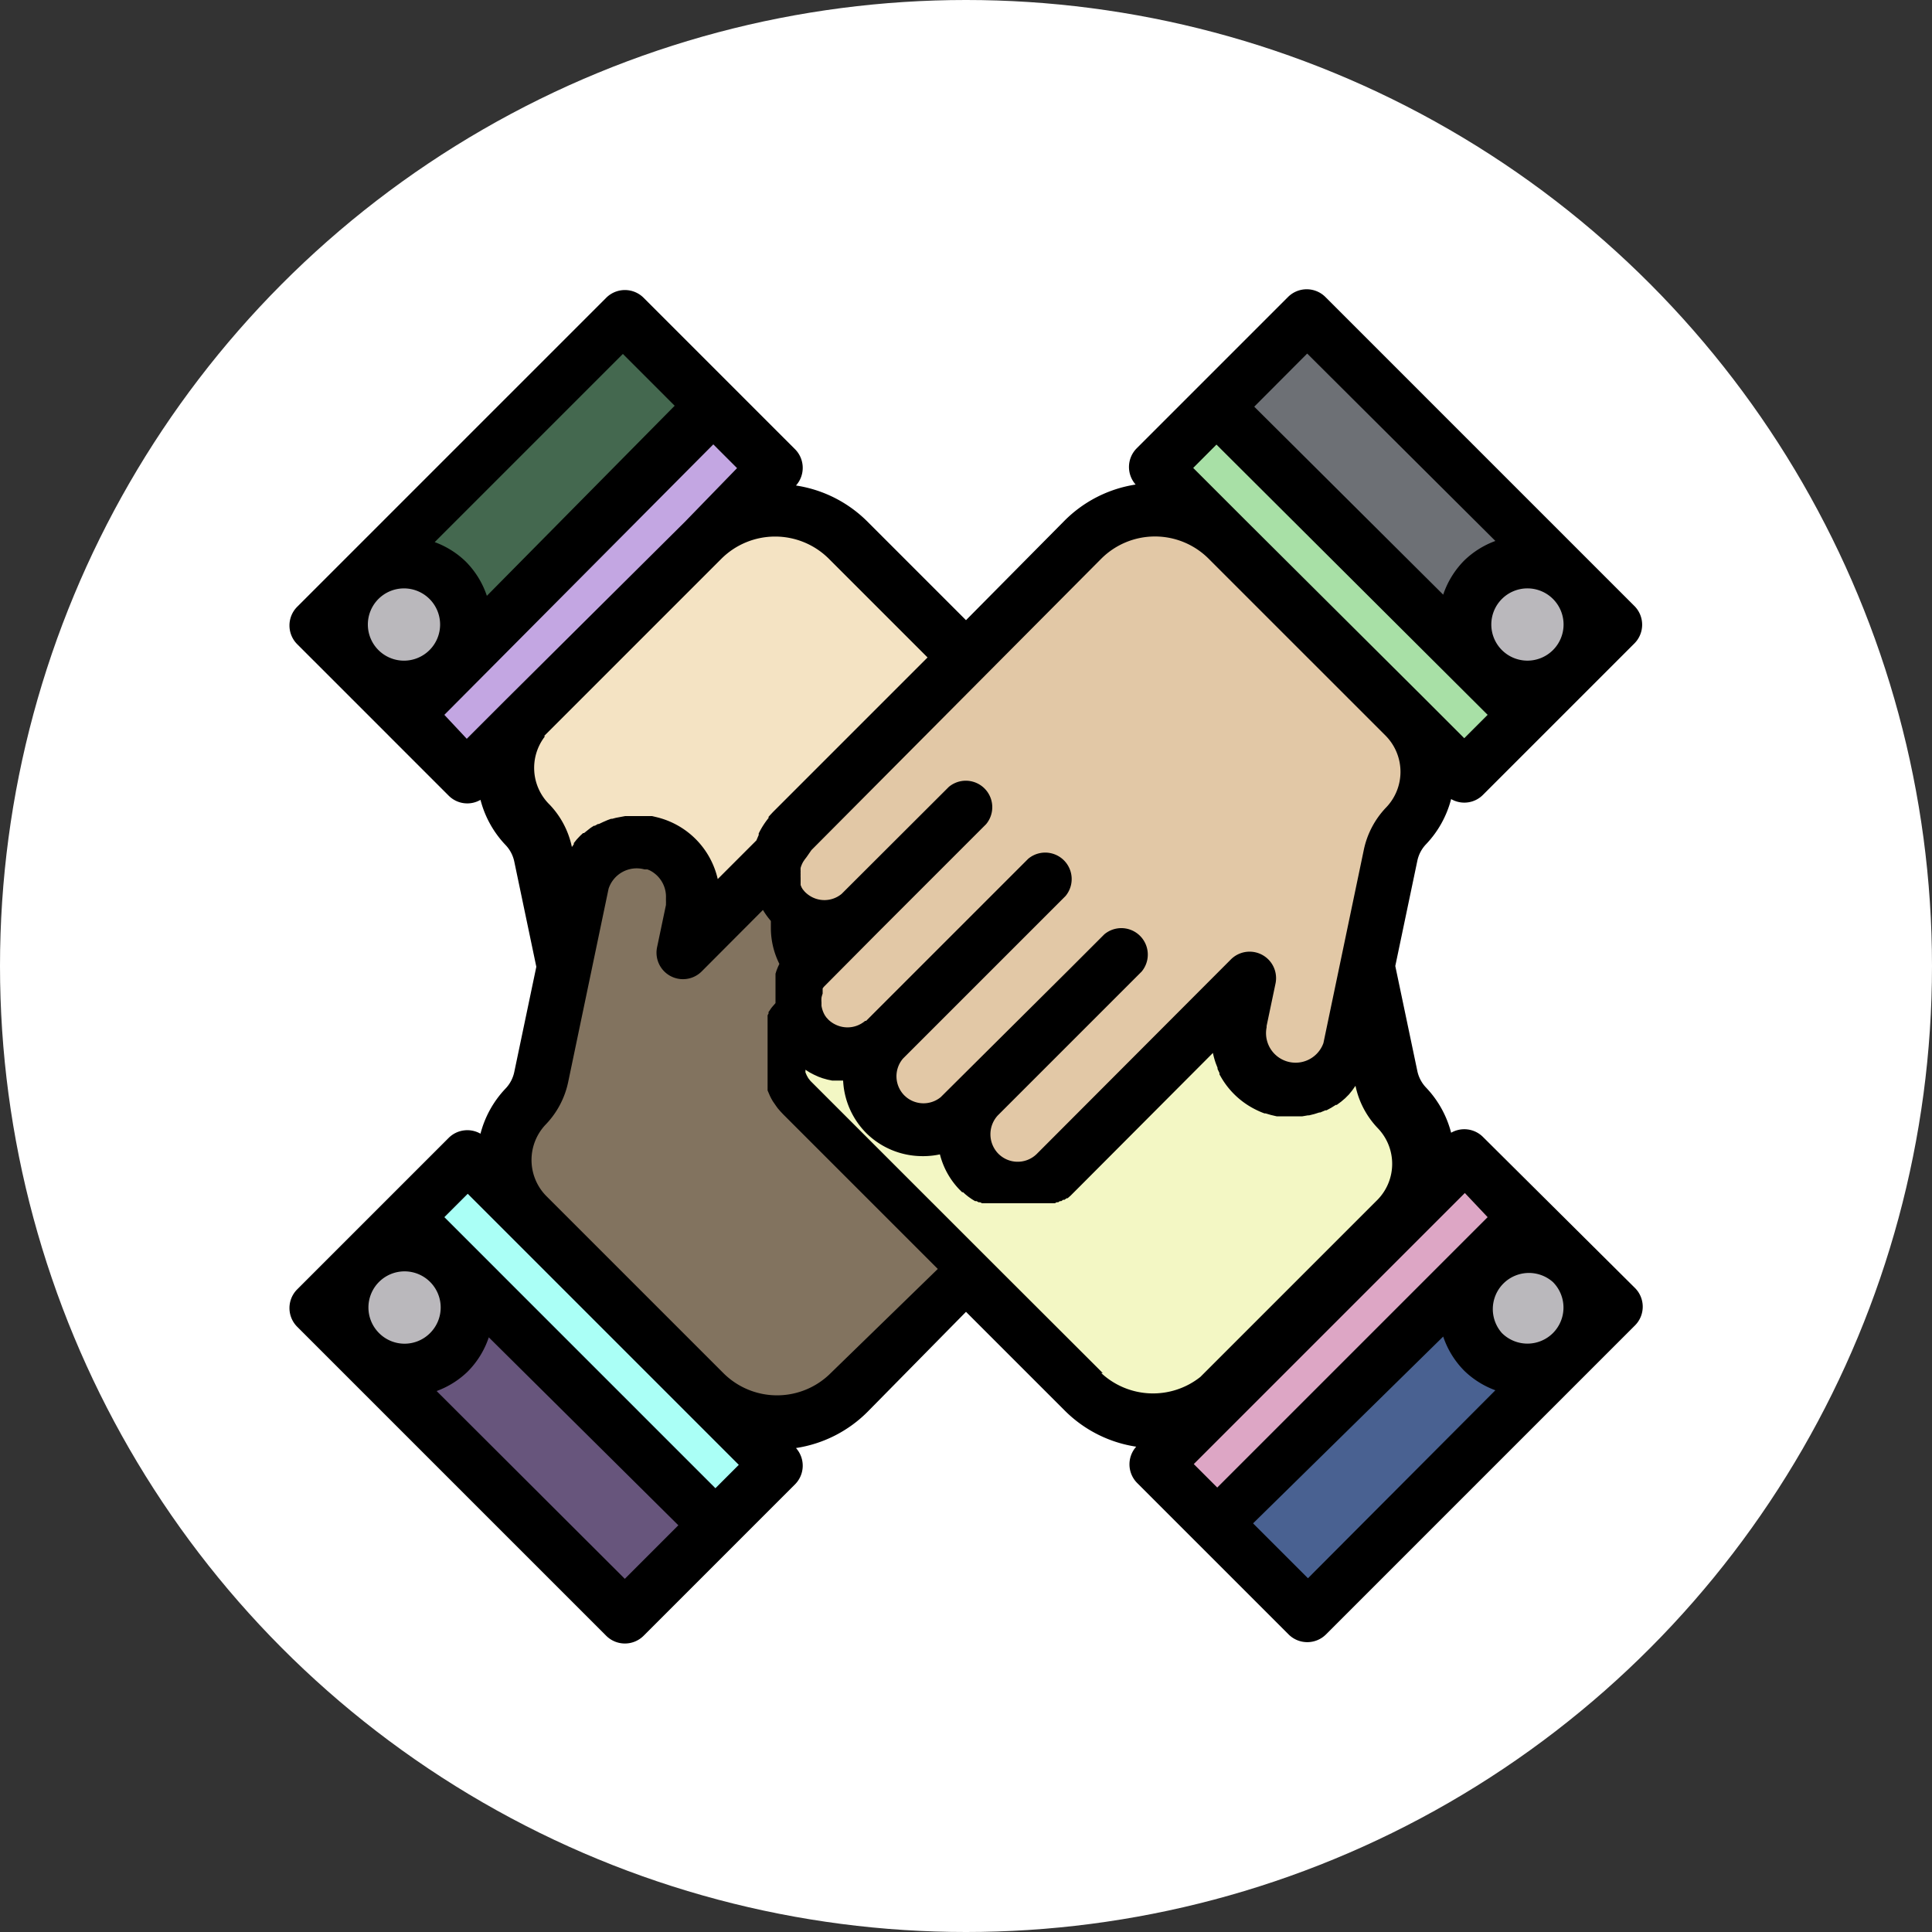 <svg id="Layer_1" data-name="Layer 1" xmlns="http://www.w3.org/2000/svg" viewBox="0 0 100 100"><rect x="0" y="0" width="100" height="100" fill="#333333" stroke="none"/><defs><style>.cls-1{fill:#fff;}.cls-2{fill:#44684f;}.cls-3{fill:#6d7075;}.cls-4{fill:#496191;}.cls-5{fill:#67557c;}.cls-6{fill:#bab8bc;}.cls-7{fill:#dda6c5;}.cls-8{fill:#a8e0a6;}.cls-9{fill:#c3a6e2;}.cls-10{fill:#aafff6;}.cls-11{fill:#f3f7c4;}.cls-12{fill:#82735f;}.cls-13{fill:#e2c8a6;}.cls-14{fill:#f4e3c3;}</style></defs><title>four-hands</title><circle class="cls-1" cx="50" cy="50" r="50"/><polygon class="cls-2" points="16.85 32.16 32.5 16.64 36.74 21.43 21.19 36.19 16.85 32.16"/><polyline class="cls-3" points="63.35 21.2 67.5 16.64 83.91 32.16 79.31 36.19 63.35 21.2"/><polyline class="cls-4" points="63.19 78.71 79.26 63.47 83.91 67.84 68.05 83.56 63.19 78.71"/><path class="cls-5" d="M222.44,273.47c.14-.31,4.17-4,4.17-4l16.27,15.65-4.72,3.83Z" transform="translate(-206 -206)"/><circle class="cls-6" cx="21.19" cy="67.53" r="2.56"/><ellipse class="cls-6" cx="79.26" cy="67.47" rx="2.26" ry="2.5"/><circle class="cls-6" cx="79.31" cy="32.41" r="2.65"/><ellipse class="cls-6" cx="21.05" cy="32.16" rx="2.7" ry="2.39"/><polygon class="cls-7" points="59.98 75.22 75.16 60.12 78.78 62.92 63.19 78.71 59.98 75.22"/><polygon class="cls-8" points="59.98 23.95 62.51 21.43 78.3 36.47 76.93 38.99 75.36 39.75 59.98 23.95"/><polygon class="cls-9" points="21.56 36.81 36.74 21.43 39.81 24.36 24.43 39.34 21.56 36.81"/><polygon class="cls-10" points="21.9 62.51 24.23 60.6 40.38 76.45 36.53 78.71 21.9 62.92 21.9 62.51"/><polygon class="cls-11" points="40.38 55.42 56.7 72.92 59.71 73.74 74.2 61.26 72.1 56.7 69.37 48.86 41.48 51.23 40.38 55.42"/><polygon class="cls-12" points="26.47 59.16 28.35 55.15 30.45 45.4 33.18 43.76 37.65 42.57 41.02 48.68 41.39 52.96 40.84 55.7 49.68 66.18 41.2 73.74 38.08 73.01 26.47 61.26 26.47 59.16"/><polygon class="cls-13" points="40.38 43.57 56.15 27.26 61.8 26.89 73.83 39.11 70.1 54.06 67.45 56.34 62.81 53.15 53.24 61.26 44.67 56.34 41.39 52.96 40.38 43.57"/><path class="cls-14" d="M232.89,244c.89-2.34,2.49-2.54,5.38-5.29,2.72-2.58,2.76-3.77,5.1-4.92a7,7,0,0,1,3.55-.91c1.7.08,3.07,1.12,5.74,3.19,2.88,2.23,3,2.95,3,3.37,0,.85-.68,1.32-2,2.55s-2.49,2.52-4.74,5c-1.35,1.5-1.83,2.19-3.92,4.47-1.68,1.83-2.77,2.91-3.28,2.64s.17-1.56-.64-2.83a2.77,2.77,0,0,0-2.37-1.37c-1.59.19-2,2.76-3,2.64-.48-.05-.53-.66-1.64-2.73s-1.4-2.16-1.55-3.1A5.17,5.17,0,0,1,232.89,244Z" transform="translate(-206 -206)"/><path d="M282.76,264.85a1.37,1.37,0,0,0-1.65-.22,5.31,5.31,0,0,0-1.3-2.34,1.77,1.77,0,0,1-.45-.86L278.22,256l1.14-5.44a1.76,1.76,0,0,1,.45-.86,5.32,5.32,0,0,0,1.3-2.34,1.36,1.36,0,0,0,1.65-.22l7.84-7.84a1.37,1.37,0,0,0,0-1.93l-16-16a1.37,1.37,0,0,0-1.93,0l-7.84,7.84a1.37,1.37,0,0,0-.05,1.87,6.62,6.62,0,0,0-3.69,1.88L256,238.1,250.9,233a6.63,6.63,0,0,0-3.7-1.87,1.37,1.37,0,0,0-.05-1.88l-7.84-7.84a1.37,1.37,0,0,0-1.93,0l-16,16a1.37,1.37,0,0,0,0,1.93l7.84,7.84a1.36,1.36,0,0,0,1.65.22,5.31,5.31,0,0,0,1.3,2.34,1.76,1.76,0,0,1,.45.86l1.14,5.44-1.14,5.44a1.76,1.76,0,0,1-.45.86,5.32,5.32,0,0,0-1.3,2.34,1.37,1.37,0,0,0-1.65.22l-7.84,7.84a1.37,1.37,0,0,0,0,1.93l16,16a1.37,1.37,0,0,0,1.93,0l7.84-7.84a1.37,1.37,0,0,0,.05-1.88,6.63,6.63,0,0,0,3.7-1.87L256,273.9l5.11,5.11a6.63,6.63,0,0,0,3.7,1.87,1.37,1.37,0,0,0,.05,1.88l7.84,7.84a1.37,1.37,0,0,0,1.93,0l16-16a1.37,1.37,0,0,0,0-1.93ZM286.38,237a1.87,1.87,0,1,1-2.64,0h0A1.87,1.87,0,0,1,286.38,237ZM273.66,224.3,283.4,234a4.58,4.58,0,0,0-1.6,1h0a4.57,4.57,0,0,0-1.1,1.78l-9.82-9.77c-.53-.53-1-.42-1.53.11s-1.54.74-1,1.28L283,243l-1.21,1.21-2.07-2.07L270.54,233l-2.78-2.78ZM263,234.92a3.93,3.93,0,0,1,5.56,0l9.18,9.18a2.66,2.66,0,0,1,0,3.7,4.5,4.5,0,0,0-1.15,2.19l-2.09,10a1.53,1.53,0,0,1-2.94-.82l0-.07.46-2.19a1.37,1.37,0,0,0-2.31-1.25l-9.88,9.9,0,0-.19.19h0a1.41,1.41,0,0,1-2-.07,1.44,1.44,0,0,1,0-1.94l.06-.06,5.6-5.6h0l1.79-1.79a1.37,1.37,0,0,0-1.93-1.93l-1.85,1.85,0,0-6.62,6.58a1.41,1.41,0,0,1-1.78,0l-.1-.09a1.41,1.41,0,0,1-.07-1.91l0,0,8.41-8.41a1.37,1.37,0,0,0-1.93-1.93l-8.39,8.39-.05,0a1.41,1.41,0,0,1-1.54.19,1.39,1.39,0,0,1-.37-.26h0l-.1-.11,0,0-.07-.1v0a1.42,1.42,0,0,1-.13-.29h0a1.51,1.51,0,0,1-.05-.21h0V258s0-.08,0-.12a1.42,1.42,0,0,1,0-.24v0a1.42,1.42,0,0,1,.06-.21h0l0-.11h0l0-.1,0,0,0-.06h0l.06-.08h0l2.84-2.86v0h0l5.56-5.56a1.37,1.37,0,0,0-1.93-1.93l-5.55,5.54a1.4,1.4,0,0,1-1.7.06h0a1.45,1.45,0,0,1-.21-.18l-.1-.12,0,0-.06-.1,0,0-.05-.12,0-.06,0-.11v-.06l0-.1v-.05a1.45,1.45,0,0,1,0-.16h0a1.49,1.49,0,0,1,0-.17h0a1.55,1.55,0,0,1,0-.18h0a1.51,1.51,0,0,1,.13-.31v0l.08-.12,0,0,.1-.13L248,250Zm-34.77,4.73a1.87,1.87,0,0,1-2.64,0h0a1.87,1.87,0,1,1,2.64,0Zm4,2.52-2.07,2.07L229,243l14.2-14.28c.53-.53-.42-.88-1-1.41s-.42-1.13-1-.59l-10,10.12a4.57,4.57,0,0,0-1.1-1.78h0a4.57,4.57,0,0,0-1.6-1l9.74-9.74,5.91,5.91L241.46,233Zm1.93,1.93,9.18-9.18a3.94,3.94,0,0,1,5.56,0l5.11,5.11-8,8-.15.16-.08.09,0,.06a4.2,4.2,0,0,0-.51.8l0,0,0,.08-.12.28-2,2A4.27,4.27,0,0,0,240,248.3l-.25-.06h-.07l-.18,0h-.08l-.21,0h-.61l-.19,0h-.05l-.48.09h0l-.19.05-.06,0-.19.07h0l-.23.1h0l-.21.1-.05,0-.16.09-.05,0-.17.11,0,0-.19.15,0,0-.15.12-.05,0-.13.12-.05.05-.15.16v0l-.15.19,0,.06-.1.14,0,0v0a4.5,4.5,0,0,0-1.15-2.19A2.66,2.66,0,0,1,234.21,244.11ZM225.62,275a1.87,1.87,0,1,1,2.64,0A1.86,1.86,0,0,1,225.62,275Zm12.72,12.72L228.6,278a4.57,4.57,0,0,0,1.6-1h0a4.57,4.57,0,0,0,1.1-1.78l10.57,10.48c.27.27,2.08-1.74,1.55-2.28L229,269l1.21-1.21,2.07,2.07,9.18,9.18,2.78,2.78ZM249,277.07a3.93,3.93,0,0,1-5.56,0l-9.18-9.18a2.66,2.66,0,0,1,0-3.7,4.5,4.5,0,0,0,1.15-2.19l2.09-10a1.53,1.53,0,0,1,1.86-1l.15,0h0l.12.05h0a1.53,1.53,0,0,1,.84,1.44h0s0,.08,0,.13v0a1.53,1.53,0,0,1,0,.15l0,.07-.46,2.19a1.37,1.37,0,0,0,2.31,1.25l3.17-3.18a4.07,4.07,0,0,0,.28.41l0,0,.08.1.05.06,0,0c0,.12,0,.24,0,.37a4.15,4.15,0,0,0,.44,1.85v0l-.07.15,0,0-.08.2,0,0-.05.16,0,.07,0,.15v.06l0,.21v0l0,.18v.07q0,.08,0,.16v.07c0,.07,0,.15,0,.22h0q0,.09,0,.18c0,.05,0,.1,0,.15v0l0,0-.06.07-.07.08-.06.07-.06.08-.05.08-.06.08,0,.08-.05.09,0,.08,0,.09,0,.08,0,.09,0,.09,0,.09,0,.09,0,.09,0,.09,0,.09,0,.09,0,.09,0,.1,0,.09,0,.1v.56s0,.05,0,.08,0,.07,0,.11,0,.05,0,.08,0,.08,0,.11v.44l0,.12v.06l0,.13V262l0,.13,0,.05,0,.13,0,0,0,.13,0,0,.06.14,0,0,.06.14,0,0,.07.14,0,0,.08.14,0,0,.09.13,0,0,.09.13,0,0,.08.11.13.15.15.16,8,8Zm14.08,0L257,271h0l-9-9-.05-.05-.11-.14,0,0-.08-.14v0l-.07-.16v0l0-.14v0h0l.22.14,0,0,.21.11,0,0,.24.11,0,0,.22.08h0l.25.07h0l.24.05h0l.26,0h.05l.26,0a4.13,4.13,0,0,0,1.2,2.72h0l0,0a4.13,4.13,0,0,0,2.81,1.19,4.18,4.18,0,0,0,1-.09,4.05,4.05,0,0,0,1,1.81l.15.15.05,0,.11.1.06.05.1.08.07.05.1.07.08.05.1.06.08,0,.1.06.08,0,.1.05.08,0,.1,0,.09,0,.1,0,.09,0,.11,0,.09,0,.11,0,.09,0,.11,0,.09,0,.11,0h1.36l.09,0,.09,0,.09,0,.09,0,.09,0,.09,0,.09,0,.09,0,.09,0,.09,0,.09,0,.08,0,.09,0,.08,0,.09-.05.08,0,.09-.06.07,0,.1-.07.07,0,.11-.08.05,0,.15-.13.08-.08.4-.4,0,0,6.89-6.91a4.23,4.23,0,0,0,.15.54v0l.09.23,0,.06.1.21,0,.07.08.14a4.23,4.23,0,0,0,1.73,1.65h0a4.3,4.3,0,0,0,.52.23l.06,0,.27.08.3.07h.07l.3,0h0l.27,0h.41l.28,0h0l.29-.05h.06l.28-.07h0l.25-.08.05,0,.26-.11.06,0,.24-.13h0l.24-.15.05,0,.23-.17,0,0,.2-.17,0,0,.2-.2,0,0,.17-.21,0,0,.17-.24,0,0v0a4.5,4.5,0,0,0,1.15,2.19,2.66,2.66,0,0,1,0,3.7l-9.18,9.18A3.94,3.94,0,0,1,263,277.07Zm10.62,10.62-5.91-5.91,2.78-2.78,9.18-9.18,2.07-2.07L283,269l-14.65,14.65c-.53.53,1.24,2.45,1.5,2.19l10.85-10.66a4.57,4.57,0,0,0,1.1,1.78h0a4.57,4.57,0,0,0,1.6,1ZM286.38,275a1.87,1.87,0,0,1-2.64,0h0a1.87,1.87,0,0,1,2.64-2.64h0a1.87,1.87,0,0,1,0,2.64Z" transform="translate(-206 -206)"/></svg>